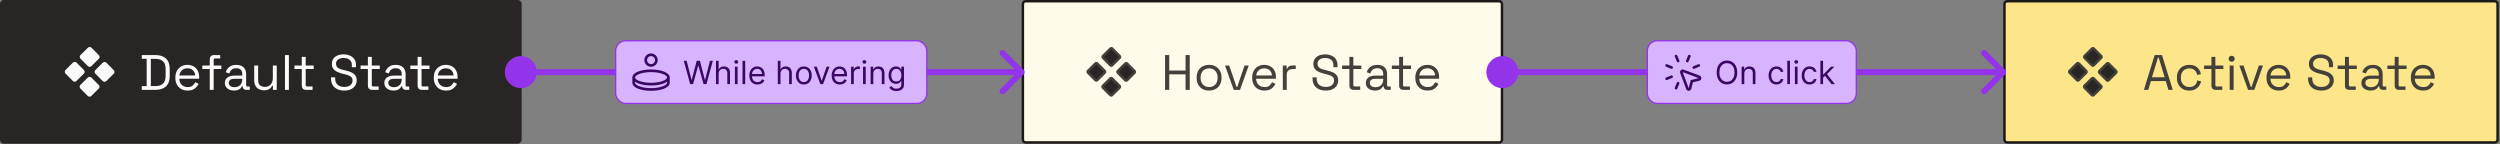 <svg width="1248" height="72" viewBox="0 0 1248 72" fill="none" xmlns="http://www.w3.org/2000/svg">
<rect x="0" y="0" width="1248" height="72" fill="#808080" stroke="none"/>
<path d="M0 2C0 0.895 0.895 0 2 0H258.409C259.514 0 260.409 0.895 260.409 2V69.724C260.409 70.829 259.514 71.724 258.409 71.724H2C0.895 71.724 0 70.829 0 69.724V2Z" fill="#292524"/>
<path d="M44.728 38.966C44.893 38.967 45.051 39.032 45.167 39.149L48.878 42.885C48.994 43.002 49.059 43.16 49.058 43.324C49.058 43.489 48.992 43.647 48.875 43.763L45.139 47.474C45.023 47.59 44.864 47.655 44.699 47.654C44.535 47.654 44.377 47.588 44.261 47.471L40.55 43.735C40.434 43.618 40.369 43.46 40.37 43.295C40.371 43.131 40.436 42.973 40.553 42.857L44.289 39.146C44.406 39.03 44.564 38.966 44.728 38.966ZM37.305 31.493C37.469 31.494 37.627 31.559 37.743 31.676L41.455 35.412C41.571 35.529 41.635 35.687 41.635 35.851C41.634 36.016 41.569 36.174 41.452 36.29L37.716 40.001C37.599 40.117 37.44 40.182 37.276 40.181C37.111 40.181 36.954 40.115 36.838 39.998L33.127 36.262C33.011 36.146 32.946 35.987 32.947 35.822C32.947 35.658 33.013 35.5 33.13 35.384L36.866 31.673C36.982 31.557 37.14 31.493 37.305 31.493ZM52.201 31.543C52.366 31.543 52.524 31.609 52.64 31.726L56.351 35.462C56.467 35.578 56.532 35.736 56.531 35.901C56.531 36.065 56.465 36.224 56.348 36.34L52.612 40.051C52.495 40.167 52.337 40.231 52.172 40.231C52.008 40.23 51.85 40.164 51.734 40.048L48.023 36.312C47.907 36.195 47.842 36.036 47.843 35.872C47.844 35.707 47.909 35.55 48.026 35.434L51.762 31.723C51.879 31.607 52.037 31.542 52.201 31.543ZM44.778 24.07C44.942 24.07 45.1 24.136 45.217 24.253L48.928 27.989C49.044 28.105 49.108 28.263 49.108 28.428C49.107 28.592 49.042 28.751 48.925 28.867L45.189 32.578C45.072 32.694 44.913 32.759 44.749 32.758C44.584 32.757 44.427 32.692 44.311 32.575L40.6 28.839C40.484 28.722 40.419 28.564 40.419 28.399C40.42 28.234 40.486 28.077 40.603 27.961L44.339 24.25C44.455 24.134 44.613 24.069 44.778 24.07Z" fill="#FAFAFA" stroke="#FAFAFA" stroke-width="1.241"/>
<path d="M70.783 44.862V43H73.216V29.345H70.783V27.483H77.561C79.845 27.483 81.608 28.062 82.849 29.221C84.107 30.38 84.736 32.159 84.736 34.559V37.786C84.736 40.203 84.107 41.991 82.849 43.149C81.608 44.291 79.845 44.862 77.561 44.862H70.783ZM75.302 42.975H77.561C79.249 42.975 80.524 42.562 81.385 41.734C82.245 40.906 82.675 39.624 82.675 37.886V34.484C82.675 32.713 82.245 31.422 81.385 30.611C80.524 29.8 79.249 29.395 77.561 29.395H75.302V42.975ZM93.701 45.21C92.476 45.21 91.4 44.953 90.474 44.44C89.547 43.911 88.827 43.174 88.314 42.231C87.8 41.287 87.544 40.195 87.544 38.953V38.655C87.544 37.398 87.8 36.297 88.314 35.353C88.827 34.41 89.538 33.682 90.449 33.169C91.359 32.639 92.402 32.374 93.577 32.374C94.719 32.374 95.729 32.622 96.606 33.119C97.483 33.599 98.17 34.294 98.667 35.204C99.163 36.115 99.411 37.182 99.411 38.407V39.301H89.505C89.555 40.608 89.977 41.635 90.771 42.38C91.566 43.108 92.559 43.472 93.751 43.472C94.793 43.472 95.596 43.232 96.159 42.752C96.722 42.272 97.152 41.701 97.45 41.039L99.138 41.858C98.89 42.371 98.543 42.884 98.096 43.398C97.665 43.911 97.094 44.341 96.382 44.688C95.687 45.036 94.793 45.21 93.701 45.21ZM89.53 37.687H97.425C97.359 36.562 96.97 35.684 96.258 35.055C95.563 34.426 94.669 34.112 93.577 34.112C92.468 34.112 91.558 34.426 90.846 35.055C90.134 35.684 89.696 36.562 89.53 37.687ZM104.707 44.862V34.435H100.983V32.722H104.707V29.618C104.707 28.956 104.889 28.435 105.253 28.054C105.634 27.673 106.172 27.483 106.867 27.483H109.921V29.171H107.413C106.917 29.171 106.668 29.419 106.668 29.916V32.722H110.492V34.435H106.668V44.862H104.707ZM116.813 45.21C115.969 45.21 115.199 45.061 114.504 44.763C113.809 44.465 113.262 44.035 112.865 43.472C112.468 42.909 112.269 42.222 112.269 41.411C112.269 40.584 112.468 39.905 112.865 39.375C113.262 38.829 113.809 38.424 114.504 38.159C115.199 37.877 115.977 37.737 116.838 37.737H120.934V36.843C120.934 35.982 120.678 35.304 120.164 34.807C119.668 34.311 118.923 34.062 117.93 34.062C116.953 34.062 116.192 34.302 115.646 34.782C115.1 35.246 114.727 35.875 114.529 36.669L112.691 36.073C112.89 35.395 113.204 34.782 113.635 34.236C114.065 33.673 114.636 33.226 115.348 32.895C116.076 32.548 116.945 32.374 117.955 32.374C119.511 32.374 120.719 32.779 121.58 33.591C122.44 34.385 122.871 35.511 122.871 36.967V42.454C122.871 42.951 123.102 43.199 123.566 43.199H124.683V44.862H122.97C122.424 44.862 121.985 44.713 121.654 44.415C121.323 44.101 121.158 43.687 121.158 43.174V43.05H120.86C120.678 43.364 120.429 43.695 120.115 44.043C119.817 44.374 119.403 44.647 118.873 44.862C118.344 45.094 117.657 45.21 116.813 45.21ZM117.036 43.522C118.195 43.522 119.13 43.182 119.842 42.504C120.57 41.809 120.934 40.84 120.934 39.599V39.326H116.912C116.134 39.326 115.489 39.499 114.975 39.847C114.479 40.178 114.231 40.683 114.231 41.362C114.231 42.04 114.487 42.57 115 42.951C115.53 43.331 116.209 43.522 117.036 43.522ZM131.697 45.086C130.82 45.086 130.009 44.895 129.264 44.515C128.535 44.134 127.956 43.571 127.526 42.826C127.112 42.065 126.905 41.146 126.905 40.071V32.722H128.866V39.922C128.866 41.13 129.164 42.007 129.76 42.553C130.373 43.099 131.192 43.373 132.218 43.373C133.377 43.373 134.329 42.992 135.073 42.231C135.818 41.469 136.191 40.335 136.191 38.829V32.722H138.152V44.862H136.24V42.802H135.893C135.628 43.381 135.173 43.911 134.527 44.391C133.882 44.854 132.938 45.086 131.697 45.086ZM142.256 44.862V27.483H144.217V44.862H142.256ZM152.811 44.862C152.116 44.862 151.578 44.672 151.197 44.291C150.833 43.911 150.651 43.389 150.651 42.727V34.435H147.001V32.722H150.651V28.402H152.612V32.722H156.585V34.435H152.612V42.429C152.612 42.926 152.852 43.174 153.332 43.174H156.038V44.862H152.811ZM171.824 45.21C170.566 45.21 169.441 44.986 168.448 44.539C167.455 44.093 166.668 43.422 166.089 42.529C165.526 41.618 165.245 40.484 165.245 39.127V38.606H167.306V39.127C167.306 40.567 167.728 41.643 168.572 42.355C169.416 43.05 170.5 43.398 171.824 43.398C173.181 43.398 174.216 43.091 174.928 42.479C175.639 41.866 175.995 41.097 175.995 40.17C175.995 39.524 175.83 39.011 175.499 38.631C175.184 38.25 174.737 37.944 174.158 37.712C173.579 37.464 172.9 37.248 172.122 37.066L170.831 36.744C169.821 36.479 168.928 36.156 168.15 35.775C167.372 35.395 166.759 34.898 166.312 34.286C165.882 33.657 165.667 32.854 165.667 31.878C165.667 30.901 165.907 30.057 166.387 29.345C166.884 28.633 167.57 28.087 168.448 27.706C169.341 27.326 170.368 27.135 171.526 27.135C172.701 27.135 173.752 27.342 174.679 27.756C175.623 28.153 176.359 28.749 176.889 29.544C177.435 30.322 177.708 31.306 177.708 32.498V33.541H175.648V32.498C175.648 31.654 175.466 30.975 175.101 30.462C174.754 29.949 174.266 29.569 173.637 29.32C173.024 29.072 172.321 28.948 171.526 28.948C170.384 28.948 169.466 29.204 168.77 29.718C168.075 30.214 167.728 30.926 167.728 31.853C167.728 32.465 167.877 32.962 168.175 33.342C168.472 33.723 168.895 34.038 169.441 34.286C169.987 34.517 170.641 34.724 171.402 34.906L172.693 35.229C173.703 35.444 174.605 35.742 175.399 36.123C176.21 36.487 176.856 36.992 177.336 37.638C177.816 38.266 178.056 39.094 178.056 40.12C178.056 41.146 177.799 42.04 177.286 42.802C176.773 43.563 176.045 44.159 175.101 44.589C174.175 45.003 173.082 45.21 171.824 45.21ZM185.809 44.862C185.114 44.862 184.576 44.672 184.195 44.291C183.831 43.911 183.649 43.389 183.649 42.727V34.435H179.999V32.722H183.649V28.402H185.61V32.722H189.583V34.435H185.61V42.429C185.61 42.926 185.85 43.174 186.33 43.174H189.037V44.862H185.809ZM196.411 45.21C195.567 45.21 194.797 45.061 194.102 44.763C193.407 44.465 192.861 44.035 192.464 43.472C192.066 42.909 191.868 42.222 191.868 41.411C191.868 40.584 192.066 39.905 192.464 39.375C192.861 38.829 193.407 38.424 194.102 38.159C194.797 37.877 195.575 37.737 196.436 37.737H200.533V36.843C200.533 35.982 200.276 35.304 199.763 34.807C199.266 34.311 198.522 34.062 197.529 34.062C196.552 34.062 195.791 34.302 195.244 34.782C194.698 35.246 194.326 35.875 194.127 36.669L192.29 36.073C192.489 35.395 192.803 34.782 193.233 34.236C193.664 33.673 194.235 33.226 194.946 32.895C195.675 32.548 196.544 32.374 197.553 32.374C199.109 32.374 200.317 32.779 201.178 33.591C202.039 34.385 202.469 35.511 202.469 36.967V42.454C202.469 42.951 202.701 43.199 203.164 43.199H204.282V44.862H202.569C202.022 44.862 201.584 44.713 201.253 44.415C200.922 44.101 200.756 43.687 200.756 43.174V43.05H200.458C200.276 43.364 200.028 43.695 199.713 44.043C199.415 44.374 199.002 44.647 198.472 44.862C197.942 45.094 197.255 45.21 196.411 45.21ZM196.635 43.522C197.793 43.522 198.729 43.182 199.44 42.504C200.169 41.809 200.533 40.84 200.533 39.599V39.326H196.511C195.733 39.326 195.087 39.499 194.574 39.847C194.077 40.178 193.829 40.683 193.829 41.362C193.829 42.04 194.086 42.57 194.599 42.951C195.129 43.331 195.807 43.522 196.635 43.522ZM210.637 44.862C209.942 44.862 209.404 44.672 209.023 44.291C208.659 43.911 208.477 43.389 208.477 42.727V34.435H204.827V32.722H208.477V28.402H210.438V32.722H214.41V34.435H210.438V42.429C210.438 42.926 210.678 43.174 211.158 43.174H213.864V44.862H210.637ZM222.712 45.21C221.488 45.21 220.412 44.953 219.485 44.44C218.558 43.911 217.838 43.174 217.325 42.231C216.812 41.287 216.555 40.195 216.555 38.953V38.655C216.555 37.398 216.812 36.297 217.325 35.353C217.838 34.41 218.55 33.682 219.46 33.169C220.37 32.639 221.413 32.374 222.588 32.374C223.73 32.374 224.74 32.622 225.617 33.119C226.494 33.599 227.181 34.294 227.678 35.204C228.174 36.115 228.423 37.182 228.423 38.407V39.301H218.517C218.566 40.608 218.988 41.635 219.783 42.38C220.577 43.108 221.57 43.472 222.762 43.472C223.805 43.472 224.608 43.232 225.17 42.752C225.733 42.272 226.163 41.701 226.461 41.039L228.15 41.858C227.901 42.371 227.554 42.884 227.107 43.398C226.677 43.911 226.106 44.341 225.394 44.688C224.699 45.036 223.805 45.21 222.712 45.21ZM218.541 37.687H226.437C226.37 36.562 225.981 35.684 225.27 35.055C224.574 34.426 223.681 34.112 222.588 34.112C221.479 34.112 220.569 34.426 219.857 35.055C219.146 35.684 218.707 36.562 218.541 37.687Z" fill="#FAFAFA"/>
<path d="M512 0.621H748.409C749.171 0.621 749.788 1.238 749.788 2V69.725C749.788 70.486 749.171 71.103 748.409 71.103H512C511.238 71.103 510.621 70.486 510.621 69.725V2C510.621 1.238 511.238 0.621 512 0.621Z" fill="#FFFBEB"/>
<path d="M512 0.621H748.409C749.171 0.621 749.788 1.238 749.788 2V69.725C749.788 70.486 749.171 71.103 748.409 71.103H512C511.238 71.103 510.621 70.486 510.621 69.725V2C510.621 1.238 511.238 0.621 512 0.621Z" stroke="#1C1917" stroke-width="1.241"/>
<path d="M554.728 38.966C554.893 38.967 555.051 39.032 555.167 39.149L558.878 42.885C558.994 43.002 559.059 43.16 559.058 43.324C559.058 43.489 558.992 43.647 558.875 43.763L555.139 47.474C555.023 47.59 554.864 47.655 554.699 47.654C554.535 47.654 554.377 47.588 554.261 47.471L550.55 43.735C550.434 43.618 550.369 43.46 550.37 43.295C550.371 43.131 550.436 42.973 550.553 42.857L554.289 39.146C554.406 39.03 554.564 38.966 554.728 38.966ZM547.305 31.493C547.469 31.494 547.628 31.559 547.744 31.676L551.455 35.412C551.571 35.529 551.635 35.687 551.635 35.851C551.634 36.016 551.569 36.174 551.452 36.29L547.716 40.001C547.599 40.117 547.44 40.182 547.276 40.181C547.111 40.181 546.954 40.115 546.838 39.998L543.127 36.262C543.011 36.146 542.946 35.987 542.947 35.822C542.947 35.658 543.013 35.5 543.13 35.384L546.866 31.673C546.982 31.557 547.14 31.493 547.305 31.493ZM562.201 31.543C562.366 31.543 562.524 31.609 562.64 31.726L566.351 35.462C566.467 35.578 566.532 35.736 566.531 35.901C566.531 36.065 566.465 36.224 566.348 36.34L562.612 40.051C562.495 40.167 562.337 40.231 562.172 40.231C562.008 40.23 561.85 40.164 561.734 40.048L558.023 36.312C557.907 36.195 557.842 36.036 557.843 35.872C557.844 35.707 557.909 35.55 558.026 35.434L561.762 31.723C561.879 31.607 562.037 31.542 562.201 31.543ZM554.778 24.07C554.942 24.07 555.1 24.136 555.216 24.253L558.928 27.989C559.044 28.105 559.108 28.263 559.108 28.428C559.107 28.592 559.042 28.751 558.925 28.867L555.189 32.578C555.072 32.694 554.913 32.759 554.749 32.758C554.584 32.757 554.427 32.692 554.311 32.575L550.6 28.839C550.484 28.722 550.419 28.564 550.419 28.399C550.42 28.234 550.486 28.077 550.603 27.961L554.339 24.25C554.455 24.134 554.613 24.069 554.778 24.07Z" fill="#292524" stroke="#44403C" stroke-width="1.241"/>
<path d="M581.602 44.862V27.483H583.688V35.204H591.831V27.483H593.917V44.862H591.831V37.091H583.688V44.862H581.602ZM603.581 45.21C602.356 45.21 601.272 44.953 600.329 44.44C599.402 43.927 598.673 43.207 598.144 42.28C597.631 41.337 597.374 40.228 597.374 38.953V38.631C597.374 37.373 597.631 36.272 598.144 35.328C598.673 34.385 599.402 33.657 600.329 33.144C601.272 32.631 602.356 32.374 603.581 32.374C604.806 32.374 605.882 32.631 606.809 33.144C607.752 33.657 608.48 34.385 608.993 35.328C609.523 36.272 609.788 37.373 609.788 38.631V38.953C609.788 40.228 609.523 41.337 608.993 42.28C608.48 43.207 607.752 43.927 606.809 44.44C605.882 44.953 604.806 45.21 603.581 45.21ZM603.581 43.447C604.872 43.447 605.898 43.042 606.66 42.231C607.438 41.403 607.827 40.294 607.827 38.904V38.68C607.827 37.29 607.438 36.189 606.66 35.378C605.898 34.551 604.872 34.137 603.581 34.137C602.307 34.137 601.28 34.551 600.502 35.378C599.724 36.189 599.336 37.29 599.336 38.68V38.904C599.336 40.294 599.724 41.403 600.502 42.231C601.28 43.042 602.307 43.447 603.581 43.447ZM615.887 44.862L611.542 32.722H613.628L617.277 43.398H617.625L621.275 32.722H623.36L619.015 44.862H615.887ZM631.244 45.21C630.019 45.21 628.944 44.953 628.017 44.44C627.09 43.911 626.37 43.174 625.857 42.231C625.344 41.287 625.087 40.195 625.087 38.953V38.655C625.087 37.398 625.344 36.297 625.857 35.353C626.37 34.41 627.081 33.682 627.992 33.169C628.902 32.639 629.945 32.374 631.12 32.374C632.262 32.374 633.272 32.622 634.149 33.119C635.026 33.599 635.713 34.294 636.21 35.204C636.706 36.115 636.955 37.182 636.955 38.407V39.301H627.048C627.098 40.608 627.52 41.635 628.315 42.38C629.109 43.108 630.102 43.472 631.294 43.472C632.337 43.472 633.139 43.232 633.702 42.752C634.265 42.272 634.695 41.701 634.993 41.039L636.681 41.858C636.433 42.371 636.086 42.884 635.639 43.398C635.208 43.911 634.637 44.341 633.926 44.688C633.23 45.036 632.337 45.21 631.244 45.21ZM627.073 37.687H634.968C634.902 36.562 634.513 35.684 633.801 35.055C633.106 34.426 632.212 34.112 631.12 34.112C630.011 34.112 629.101 34.426 628.389 35.055C627.677 35.684 627.239 36.562 627.073 37.687ZM640.376 44.862V32.722H642.287V34.211H642.635C642.85 33.682 643.181 33.293 643.628 33.044C644.075 32.796 644.663 32.672 645.391 32.672H646.831V34.459H645.267C644.39 34.459 643.678 34.708 643.132 35.204C642.602 35.684 642.337 36.438 642.337 37.464V44.862H640.376ZM661.797 45.21C660.539 45.21 659.414 44.986 658.421 44.539C657.428 44.093 656.641 43.422 656.062 42.529C655.499 41.618 655.218 40.484 655.218 39.127V38.606H657.279V39.127C657.279 40.567 657.701 41.643 658.545 42.355C659.389 43.05 660.473 43.398 661.797 43.398C663.155 43.398 664.189 43.091 664.901 42.479C665.612 41.866 665.968 41.097 665.968 40.17C665.968 39.524 665.803 39.011 665.472 38.631C665.157 38.25 664.71 37.944 664.131 37.712C663.552 37.464 662.873 37.248 662.095 37.066L660.804 36.744C659.795 36.479 658.901 36.156 658.123 35.775C657.345 35.395 656.732 34.898 656.286 34.286C655.855 33.657 655.64 32.854 655.64 31.878C655.64 30.901 655.88 30.057 656.36 29.345C656.857 28.633 657.543 28.087 658.421 27.706C659.315 27.326 660.341 27.135 661.499 27.135C662.675 27.135 663.726 27.342 664.652 27.756C665.596 28.153 666.332 28.749 666.862 29.544C667.408 30.322 667.681 31.306 667.681 32.498V33.541H665.621V32.498C665.621 31.654 665.439 30.975 665.075 30.462C664.727 29.949 664.239 29.569 663.61 29.32C662.997 29.072 662.294 28.948 661.499 28.948C660.357 28.948 659.439 29.204 658.743 29.718C658.048 30.214 657.701 30.926 657.701 31.853C657.701 32.465 657.85 32.962 658.148 33.342C658.446 33.723 658.868 34.038 659.414 34.286C659.96 34.517 660.614 34.724 661.375 34.906L662.666 35.229C663.676 35.444 664.578 35.742 665.372 36.123C666.183 36.487 666.829 36.992 667.309 37.638C667.789 38.266 668.029 39.094 668.029 40.12C668.029 41.146 667.772 42.04 667.259 42.802C666.746 43.563 666.018 44.159 665.075 44.589C664.148 45.003 663.055 45.21 661.797 45.21ZM675.782 44.862C675.087 44.862 674.549 44.672 674.168 44.291C673.804 43.911 673.622 43.389 673.622 42.727V34.435H669.973V32.722H673.622V28.402H675.584V32.722H679.556V34.435H675.584V42.429C675.584 42.926 675.824 43.174 676.304 43.174H679.01V44.862H675.782ZM686.384 45.21C685.54 45.21 684.771 45.061 684.075 44.763C683.38 44.465 682.834 44.035 682.437 43.472C682.04 42.909 681.841 42.222 681.841 41.411C681.841 40.584 682.04 39.905 682.437 39.375C682.834 38.829 683.38 38.424 684.075 38.159C684.771 37.877 685.548 37.737 686.409 37.737H690.506V36.843C690.506 35.982 690.249 35.304 689.736 34.807C689.24 34.311 688.495 34.062 687.502 34.062C686.525 34.062 685.764 34.302 685.217 34.782C684.671 35.246 684.299 35.875 684.1 36.669L682.263 36.073C682.462 35.395 682.776 34.782 683.206 34.236C683.637 33.673 684.208 33.226 684.92 32.895C685.648 32.548 686.517 32.374 687.526 32.374C689.082 32.374 690.291 32.779 691.151 33.591C692.012 34.385 692.442 35.511 692.442 36.967V42.454C692.442 42.951 692.674 43.199 693.137 43.199H694.255V44.862H692.542C691.995 44.862 691.557 44.713 691.226 44.415C690.895 44.101 690.729 43.687 690.729 43.174V43.05H690.431C690.249 43.364 690.001 43.695 689.686 44.043C689.388 44.374 688.975 44.647 688.445 44.862C687.915 45.094 687.228 45.21 686.384 45.21ZM686.608 43.522C687.766 43.522 688.702 43.182 689.413 42.504C690.142 41.809 690.506 40.84 690.506 39.599V39.326H686.484C685.706 39.326 685.06 39.499 684.547 39.847C684.051 40.178 683.802 40.683 683.802 41.362C683.802 42.04 684.059 42.57 684.572 42.951C685.102 43.331 685.78 43.522 686.608 43.522ZM700.61 44.862C699.915 44.862 699.377 44.672 698.996 44.291C698.632 43.911 698.45 43.389 698.45 42.727V34.435H694.8V32.722H698.45V28.402H700.411V32.722H704.384V34.435H700.411V42.429C700.411 42.926 700.651 43.174 701.131 43.174H703.837V44.862H700.61ZM712.685 45.21C711.461 45.21 710.385 44.953 709.458 44.44C708.531 43.911 707.811 43.174 707.298 42.231C706.785 41.287 706.528 40.195 706.528 38.953V38.655C706.528 37.398 706.785 36.297 707.298 35.353C707.811 34.41 708.523 33.682 709.433 33.169C710.343 32.639 711.386 32.374 712.561 32.374C713.703 32.374 714.713 32.622 715.59 33.119C716.468 33.599 717.154 34.294 717.651 35.204C718.148 36.115 718.396 37.182 718.396 38.407V39.301H708.49C708.539 40.608 708.961 41.635 709.756 42.38C710.55 43.108 711.543 43.472 712.735 43.472C713.778 43.472 714.581 43.232 715.143 42.752C715.706 42.272 716.137 41.701 716.434 41.039L718.123 41.858C717.874 42.371 717.527 42.884 717.08 43.398C716.65 43.911 716.079 44.341 715.367 44.688C714.672 45.036 713.778 45.21 712.685 45.21ZM708.514 37.687H716.41C716.343 36.562 715.954 35.684 715.243 35.055C714.548 34.426 713.654 34.112 712.561 34.112C711.452 34.112 710.542 34.426 709.83 35.055C709.119 35.684 708.68 36.562 708.514 37.687Z" fill="#44403C"/>
<path d="M1002 0.621H1245.41C1246.17 0.621 1246.79 1.238 1246.79 2V69.725C1246.79 70.486 1246.17 71.103 1245.41 71.103H1002C1001.24 71.103 1000.62 70.486 1000.62 69.725V2C1000.62 1.238 1001.24 0.621 1002 0.621Z" fill="#FDE68A"/>
<path d="M1002 0.621H1245.41C1246.17 0.621 1246.79 1.238 1246.79 2V69.725C1246.79 70.486 1246.17 71.103 1245.41 71.103H1002C1001.24 71.103 1000.62 70.486 1000.62 69.725V2C1000.62 1.238 1001.24 0.621 1002 0.621Z" stroke="#1C1917" stroke-width="1.241"/>
<path d="M1044.73 38.966C1044.89 38.967 1045.05 39.032 1045.17 39.149L1048.88 42.885C1048.99 43.002 1049.06 43.16 1049.06 43.324C1049.06 43.489 1048.99 43.647 1048.88 43.763L1045.14 47.474C1045.02 47.59 1044.86 47.655 1044.7 47.654C1044.53 47.654 1044.38 47.588 1044.26 47.471L1040.55 43.735C1040.43 43.618 1040.37 43.46 1040.37 43.295C1040.37 43.131 1040.44 42.973 1040.55 42.857L1044.29 39.146C1044.41 39.03 1044.56 38.966 1044.73 38.966ZM1037.3 31.493C1037.47 31.494 1037.63 31.559 1037.74 31.676L1041.45 35.412C1041.57 35.529 1041.64 35.687 1041.63 35.851C1041.63 36.016 1041.57 36.174 1041.45 36.29L1037.72 40.001C1037.6 40.117 1037.44 40.182 1037.28 40.181C1037.11 40.181 1036.95 40.115 1036.84 39.998L1033.13 36.262C1033.01 36.146 1032.95 35.987 1032.95 35.822C1032.95 35.658 1033.01 35.5 1033.13 35.384L1036.87 31.673C1036.98 31.557 1037.14 31.493 1037.3 31.493ZM1052.2 31.543C1052.37 31.543 1052.52 31.609 1052.64 31.726L1056.35 35.462C1056.47 35.578 1056.53 35.736 1056.53 35.901C1056.53 36.065 1056.47 36.224 1056.35 36.34L1052.61 40.051C1052.5 40.167 1052.34 40.231 1052.17 40.231C1052.01 40.23 1051.85 40.164 1051.73 40.048L1048.02 36.312C1047.91 36.195 1047.84 36.036 1047.84 35.872C1047.84 35.707 1047.91 35.55 1048.03 35.434L1051.76 31.723C1051.88 31.607 1052.04 31.542 1052.2 31.543ZM1044.78 24.07C1044.94 24.07 1045.1 24.136 1045.22 24.253L1048.93 27.989C1049.04 28.105 1049.11 28.263 1049.11 28.428C1049.11 28.592 1049.04 28.751 1048.92 28.867L1045.19 32.578C1045.07 32.694 1044.91 32.759 1044.75 32.758C1044.58 32.757 1044.43 32.692 1044.31 32.575L1040.6 28.839C1040.48 28.722 1040.42 28.564 1040.42 28.399C1040.42 28.234 1040.49 28.077 1040.6 27.961L1044.34 24.25C1044.46 24.134 1044.61 24.069 1044.78 24.07Z" fill="#292524" stroke="#44403C" stroke-width="1.241"/>
<path d="M1070.24 44.862L1075.6 27.483H1079.27L1084.64 44.862H1082.48L1081.14 40.468H1073.74L1072.4 44.862H1070.24ZM1074.26 38.581H1080.59L1077.61 28.749H1077.26L1074.26 38.581ZM1092.9 45.21C1091.73 45.21 1090.67 44.962 1089.72 44.465C1088.8 43.952 1088.06 43.224 1087.51 42.28C1086.98 41.337 1086.72 40.219 1086.72 38.928V38.655C1086.72 37.348 1086.98 36.231 1087.51 35.304C1088.06 34.36 1088.8 33.64 1089.72 33.144C1090.67 32.631 1091.73 32.374 1092.9 32.374C1094.06 32.374 1095.05 32.589 1095.86 33.02C1096.68 33.45 1097.33 34.021 1097.79 34.733C1098.27 35.444 1098.58 36.206 1098.71 37.017L1096.8 37.414C1096.72 36.818 1096.52 36.272 1096.2 35.775C1095.91 35.279 1095.48 34.882 1094.94 34.584C1094.39 34.286 1093.72 34.137 1092.93 34.137C1092.12 34.137 1091.39 34.319 1090.74 34.683C1090.11 35.047 1089.61 35.569 1089.23 36.247C1088.86 36.926 1088.68 37.737 1088.68 38.68V38.904C1088.68 39.847 1088.86 40.658 1089.23 41.337C1089.61 42.015 1090.11 42.537 1090.74 42.901C1091.39 43.265 1092.12 43.447 1092.93 43.447C1094.13 43.447 1095.05 43.133 1095.68 42.504C1096.33 41.875 1096.73 41.097 1096.87 40.17L1098.81 40.592C1098.63 41.386 1098.3 42.139 1097.82 42.851C1097.34 43.563 1096.68 44.134 1095.86 44.564C1095.05 44.995 1094.06 45.21 1092.9 45.21ZM1106.11 44.862C1105.42 44.862 1104.88 44.672 1104.5 44.291C1104.14 43.911 1103.95 43.389 1103.95 42.727V34.435H1100.3V32.722H1103.95V28.402H1105.91V32.722H1109.89V34.435H1105.91V42.429C1105.91 42.926 1106.15 43.174 1106.63 43.174H1109.34V44.862H1106.11ZM1113.06 44.862V32.722H1115.03V44.862H1113.06ZM1114.06 30.835C1113.63 30.835 1113.26 30.694 1112.96 30.413C1112.68 30.131 1112.54 29.775 1112.54 29.345C1112.54 28.898 1112.68 28.534 1112.96 28.253C1113.26 27.971 1113.63 27.831 1114.06 27.831C1114.49 27.831 1114.84 27.971 1115.12 28.253C1115.41 28.534 1115.55 28.898 1115.55 29.345C1115.55 29.775 1115.41 30.131 1115.12 30.413C1114.84 30.694 1114.49 30.835 1114.06 30.835ZM1122.23 44.862L1117.88 32.722H1119.97L1123.62 43.398H1123.97L1127.62 32.722H1129.7L1125.36 44.862H1122.23ZM1137.59 45.21C1136.36 45.21 1135.29 44.953 1134.36 44.44C1133.43 43.911 1132.71 43.174 1132.2 42.231C1131.69 41.287 1131.43 40.195 1131.43 38.953V38.655C1131.43 37.398 1131.69 36.297 1132.2 35.353C1132.71 34.41 1133.42 33.682 1134.33 33.169C1135.24 32.639 1136.29 32.374 1137.46 32.374C1138.6 32.374 1139.61 32.622 1140.49 33.119C1141.37 33.599 1142.05 34.294 1142.55 35.204C1143.05 36.115 1143.3 37.182 1143.3 38.407V39.301H1133.39C1133.44 40.608 1133.86 41.635 1134.66 42.38C1135.45 43.108 1136.44 43.472 1137.64 43.472C1138.68 43.472 1139.48 43.232 1140.04 42.752C1140.61 42.272 1141.04 41.701 1141.33 41.039L1143.02 41.858C1142.77 42.371 1142.43 42.884 1141.98 43.398C1141.55 43.911 1140.98 44.341 1140.27 44.688C1139.57 45.036 1138.68 45.21 1137.59 45.21ZM1133.41 37.687H1141.31C1141.24 36.562 1140.85 35.684 1140.14 35.055C1139.45 34.426 1138.55 34.112 1137.46 34.112C1136.35 34.112 1135.44 34.426 1134.73 35.055C1134.02 35.684 1133.58 36.562 1133.41 37.687ZM1158.78 45.21C1157.52 45.21 1156.4 44.986 1155.4 44.539C1154.41 44.093 1153.62 43.422 1153.04 42.529C1152.48 41.618 1152.2 40.484 1152.2 39.127V38.606H1154.26V39.127C1154.26 40.567 1154.68 41.643 1155.53 42.355C1156.37 43.05 1157.46 43.398 1158.78 43.398C1160.14 43.398 1161.17 43.091 1161.88 42.479C1162.6 41.866 1162.95 41.097 1162.95 40.17C1162.95 39.524 1162.79 39.011 1162.45 38.631C1162.14 38.25 1161.69 37.944 1161.11 37.712C1160.53 37.464 1159.86 37.248 1159.08 37.066L1157.79 36.744C1156.78 36.479 1155.88 36.156 1155.11 35.775C1154.33 35.395 1153.72 34.898 1153.27 34.286C1152.84 33.657 1152.62 32.854 1152.62 31.878C1152.62 30.901 1152.86 30.057 1153.34 29.345C1153.84 28.633 1154.53 28.087 1155.4 27.706C1156.3 27.326 1157.32 27.135 1158.48 27.135C1159.66 27.135 1160.71 27.342 1161.64 27.756C1162.58 28.153 1163.32 28.749 1163.84 29.544C1164.39 30.322 1164.66 31.306 1164.66 32.498V33.541H1162.6V32.498C1162.6 31.654 1162.42 30.975 1162.06 30.462C1161.71 29.949 1161.22 29.569 1160.59 29.32C1159.98 29.072 1159.28 28.948 1158.48 28.948C1157.34 28.948 1156.42 29.204 1155.73 29.718C1155.03 30.214 1154.68 30.926 1154.68 31.853C1154.68 32.465 1154.83 32.962 1155.13 33.342C1155.43 33.723 1155.85 34.038 1156.4 34.286C1156.94 34.517 1157.6 34.724 1158.36 34.906L1159.65 35.229C1160.66 35.444 1161.56 35.742 1162.36 36.123C1163.17 36.487 1163.81 36.992 1164.29 37.638C1164.77 38.266 1165.01 39.094 1165.01 40.12C1165.01 41.146 1164.76 42.04 1164.24 42.802C1163.73 43.563 1163 44.159 1162.06 44.589C1161.13 45.003 1160.04 45.21 1158.78 45.21ZM1172.76 44.862C1172.07 44.862 1171.53 44.672 1171.15 44.291C1170.79 43.911 1170.6 43.389 1170.6 42.727V34.435H1166.96V32.722H1170.6V28.402H1172.57V32.722H1176.54V34.435H1172.57V42.429C1172.57 42.926 1172.81 43.174 1173.29 43.174H1175.99V44.862H1172.76ZM1183.37 45.21C1182.52 45.21 1181.75 45.061 1181.06 44.763C1180.36 44.465 1179.82 44.035 1179.42 43.472C1179.02 42.909 1178.82 42.222 1178.82 41.411C1178.82 40.584 1179.02 39.905 1179.42 39.375C1179.82 38.829 1180.36 38.424 1181.06 38.159C1181.75 37.877 1182.53 37.737 1183.39 37.737H1187.49V36.843C1187.49 35.982 1187.23 35.304 1186.72 34.807C1186.22 34.311 1185.48 34.062 1184.48 34.062C1183.51 34.062 1182.75 34.302 1182.2 34.782C1181.65 35.246 1181.28 35.875 1181.08 36.669L1179.25 36.073C1179.44 35.395 1179.76 34.782 1180.19 34.236C1180.62 33.673 1181.19 33.226 1181.9 32.895C1182.63 32.548 1183.5 32.374 1184.51 32.374C1186.07 32.374 1187.27 32.779 1188.13 33.591C1188.99 34.385 1189.43 35.511 1189.43 36.967V42.454C1189.43 42.951 1189.66 43.199 1190.12 43.199H1191.24V44.862H1189.52C1188.98 44.862 1188.54 44.713 1188.21 44.415C1187.88 44.101 1187.71 43.687 1187.71 43.174V43.05H1187.41C1187.23 43.364 1186.98 43.695 1186.67 44.043C1186.37 44.374 1185.96 44.647 1185.43 44.862C1184.9 45.094 1184.21 45.21 1183.37 45.21ZM1183.59 43.522C1184.75 43.522 1185.68 43.182 1186.4 42.504C1187.12 41.809 1187.49 40.84 1187.49 39.599V39.326H1183.47C1182.69 39.326 1182.04 39.499 1181.53 39.847C1181.03 40.178 1180.79 40.683 1180.79 41.362C1180.79 42.04 1181.04 42.57 1181.55 42.951C1182.08 43.331 1182.76 43.522 1183.59 43.522ZM1197.59 44.862C1196.9 44.862 1196.36 44.672 1195.98 44.291C1195.61 43.911 1195.43 43.389 1195.43 42.727V34.435H1191.78V32.722H1195.43V28.402H1197.39V32.722H1201.37V34.435H1197.39V42.429C1197.39 42.926 1197.63 43.174 1198.11 43.174H1200.82V44.862H1197.59ZM1209.67 45.21C1208.44 45.21 1207.37 44.953 1206.44 44.44C1205.51 43.911 1204.79 43.174 1204.28 42.231C1203.77 41.287 1203.51 40.195 1203.51 38.953V38.655C1203.51 37.398 1203.77 36.297 1204.28 35.353C1204.79 34.41 1205.51 33.682 1206.42 33.169C1207.33 32.639 1208.37 32.374 1209.54 32.374C1210.69 32.374 1211.7 32.622 1212.57 33.119C1213.45 33.599 1214.14 34.294 1214.63 35.204C1215.13 36.115 1215.38 37.182 1215.38 38.407V39.301H1205.47C1205.52 40.608 1205.94 41.635 1206.74 42.38C1207.53 43.108 1208.53 43.472 1209.72 43.472C1210.76 43.472 1211.56 43.232 1212.13 42.752C1212.69 42.272 1213.12 41.701 1213.42 41.039L1215.11 41.858C1214.86 42.371 1214.51 42.884 1214.06 43.398C1213.63 43.911 1213.06 44.341 1212.35 44.688C1211.65 45.036 1210.76 45.21 1209.67 45.21ZM1205.5 37.687H1213.39C1213.33 36.562 1212.94 35.684 1212.23 35.055C1211.53 34.426 1210.64 34.112 1209.54 34.112C1208.44 34.112 1207.52 34.426 1206.81 35.055C1206.1 35.684 1205.66 36.562 1205.5 37.687Z" fill="#44403C"/>
<path d="M252 36C252 40.418 255.582 44 260 44C264.418 44 268 40.418 268 36C268 31.582 264.418 28 260 28C255.582 28 252 31.582 252 36ZM511.061 37.061C511.646 36.475 511.646 35.525 511.061 34.939L501.515 25.393C500.929 24.808 499.979 24.808 499.393 25.393C498.808 25.979 498.808 26.929 499.393 27.515L507.879 36L499.393 44.485C498.808 45.071 498.808 46.021 499.393 46.607C499.979 47.192 500.929 47.192 501.515 46.607L511.061 37.061ZM260 36V37.5H510V36V34.5H260V36Z" fill="#9333EA"/>
<path d="M742 36C742 40.418 745.582 44 750 44C754.418 44 758 40.418 758 36C758 31.582 754.418 28 750 28C745.582 28 742 31.582 742 36ZM1001.06 37.061C1001.65 36.475 1001.65 35.525 1001.06 34.939L991.515 25.393C990.929 24.808 989.979 24.808 989.393 25.393C988.808 25.979 988.808 26.929 989.393 27.515L997.879 36L989.393 44.485C988.808 45.071 988.808 46.021 989.393 46.607C989.979 47.192 990.929 47.192 991.515 46.607L1001.06 37.061ZM750 36V37.5H1000V36V34.5H750V36Z" fill="#9333EA"/>
<rect x="307.333" y="20.333" width="155.333" height="31.333" rx="5" fill="#D8B4FE"/>
<rect x="307.333" y="20.333" width="155.333" height="31.333" rx="5" stroke="#9333EA" stroke-width="0.667"/>
<path fill-rule="evenodd" clip-rule="evenodd" d="M325 28C324.469 28 323.961 28.211 323.586 28.586C323.211 28.961 323 29.469 323 30C323 30.53 323.211 31.039 323.586 31.414C323.961 31.789 324.469 32 325 32C325.53 32 326.039 31.789 326.414 31.414C326.789 31.039 327 30.53 327 30C327 29.469 326.789 28.961 326.414 28.586C326.039 28.211 325.53 28 325 28ZM321.667 30C321.667 29.116 322.018 28.268 322.643 27.643C323.268 27.018 324.116 26.666 325 26.666C325.884 26.666 326.732 27.018 327.357 27.643C327.982 28.268 328.333 29.116 328.333 30C328.333 30.884 327.982 31.732 327.357 32.357C326.732 32.982 325.884 33.333 325 33.333C324.116 33.333 323.268 32.982 322.643 32.357C322.018 31.732 321.667 30.884 321.667 30ZM317 40.804V41.333C317 41.541 317.107 41.813 317.463 42.137C317.819 42.461 318.372 42.784 319.111 43.068C320.587 43.635 322.667 44 325 44C327.333 44 329.415 43.635 330.889 43.068C331.628 42.784 332.181 42.461 332.537 42.137C332.893 41.813 333 41.541 333 41.333V40.804C332.541 41.128 331.987 41.408 331.368 41.645C329.705 42.285 327.453 42.666 325 42.666C322.547 42.666 320.295 42.285 318.632 41.645C318.056 41.432 317.508 41.149 317 40.804ZM317 38.666C317 38.874 317.107 39.147 317.463 39.471C317.819 39.794 318.372 40.117 319.111 40.401C320.587 40.968 322.667 41.333 325 41.333C327.333 41.333 329.415 40.968 330.889 40.401C331.628 40.117 332.181 39.794 332.537 39.471C332.893 39.147 333 38.874 333 38.666C333 38.459 332.893 38.187 332.537 37.862C332.181 37.538 331.628 37.216 330.889 36.932C329.413 36.365 327.333 36 325 36C322.667 36 320.585 36.365 319.111 36.932C318.372 37.216 317.819 37.538 317.463 37.862C317.107 38.187 317 38.459 317 38.666ZM315.667 38.666C315.667 37.955 316.045 37.349 316.565 36.876C317.085 36.403 317.804 36.007 318.632 35.688C320.295 35.048 322.547 34.666 325 34.666C327.453 34.666 329.705 35.048 331.368 35.688C332.196 36.007 332.913 36.403 333.435 36.876C333.955 37.349 334.333 37.955 334.333 38.666V41.333C334.333 42.047 333.955 42.651 333.435 43.124C332.915 43.597 332.196 43.993 331.368 44.312C329.705 44.952 327.453 45.333 325 45.333C322.547 45.333 320.295 44.952 318.632 44.312C317.804 43.993 317.087 43.597 316.565 43.124C316.045 42.651 315.667 42.047 315.667 41.333V38.666Z" fill="#3B0764"/>
<path d="M344.523 42L341.341 30.364H342.773L345.205 39.841H345.318L347.795 30.364H349.386L351.864 39.841H351.977L354.409 30.364H355.841L352.659 42H351.205L348.636 32.727H348.545L345.977 42H344.523ZM358.756 36.75V42H357.415V30.364H358.756V34.636H358.869C359.074 34.186 359.381 33.828 359.79 33.562C360.203 33.294 360.752 33.159 361.438 33.159C362.032 33.159 362.553 33.278 363 33.517C363.447 33.752 363.794 34.114 364.04 34.602C364.29 35.087 364.415 35.705 364.415 36.455V42H363.074V36.545C363.074 35.852 362.894 35.316 362.534 34.938C362.178 34.555 361.684 34.364 361.051 34.364C360.612 34.364 360.218 34.456 359.869 34.642C359.525 34.828 359.252 35.099 359.051 35.455C358.854 35.811 358.756 36.242 358.756 36.75ZM366.868 42V33.273H368.209V42H366.868ZM367.55 31.818C367.288 31.818 367.063 31.729 366.874 31.551C366.688 31.373 366.595 31.159 366.595 30.909C366.595 30.659 366.688 30.445 366.874 30.267C367.063 30.089 367.288 30 367.55 30C367.811 30 368.035 30.089 368.22 30.267C368.41 30.445 368.504 30.659 368.504 30.909C368.504 31.159 368.41 31.373 368.22 31.551C368.035 31.729 367.811 31.818 367.55 31.818ZM372.006 30.364V42H370.665V30.364H372.006ZM378.121 42.182C377.28 42.182 376.554 41.996 375.945 41.625C375.339 41.25 374.871 40.727 374.541 40.057C374.215 39.383 374.053 38.599 374.053 37.705C374.053 36.811 374.215 36.023 374.541 35.341C374.871 34.655 375.329 34.121 375.916 33.739C376.507 33.352 377.196 33.159 377.984 33.159C378.439 33.159 378.888 33.235 379.331 33.386C379.774 33.538 380.178 33.784 380.541 34.125C380.905 34.462 381.195 34.909 381.411 35.466C381.626 36.023 381.734 36.708 381.734 37.523V38.091H375.007V36.932H380.371C380.371 36.439 380.272 36 380.075 35.614C379.882 35.227 379.606 34.922 379.246 34.699C378.89 34.475 378.469 34.364 377.984 34.364C377.45 34.364 376.988 34.496 376.598 34.761C376.212 35.023 375.914 35.364 375.706 35.784C375.498 36.205 375.393 36.655 375.393 37.136V37.909C375.393 38.568 375.507 39.127 375.734 39.585C375.965 40.04 376.286 40.386 376.695 40.625C377.104 40.86 377.579 40.977 378.121 40.977C378.473 40.977 378.791 40.928 379.075 40.83C379.363 40.727 379.611 40.576 379.82 40.375C380.028 40.17 380.189 39.917 380.303 39.614L381.598 39.977C381.462 40.417 381.232 40.803 380.911 41.136C380.589 41.466 380.191 41.724 379.717 41.909C379.244 42.091 378.712 42.182 378.121 42.182ZM389.615 36.75V42H388.274V30.364H389.615V34.636H389.729C389.933 34.186 390.24 33.828 390.649 33.562C391.062 33.294 391.611 33.159 392.297 33.159C392.892 33.159 393.412 33.278 393.859 33.517C394.306 33.752 394.653 34.114 394.899 34.602C395.149 35.087 395.274 35.705 395.274 36.455V42H393.933V36.545C393.933 35.852 393.753 35.316 393.393 34.938C393.037 34.555 392.543 34.364 391.911 34.364C391.471 34.364 391.077 34.456 390.729 34.642C390.384 34.828 390.111 35.099 389.911 35.455C389.714 35.811 389.615 36.242 389.615 36.75ZM401.273 42.182C400.485 42.182 399.794 41.994 399.199 41.619C398.608 41.244 398.146 40.72 397.812 40.045C397.483 39.371 397.318 38.583 397.318 37.682C397.318 36.773 397.483 35.979 397.812 35.301C398.146 34.623 398.608 34.097 399.199 33.722C399.794 33.347 400.485 33.159 401.273 33.159C402.061 33.159 402.75 33.347 403.341 33.722C403.936 34.097 404.398 34.623 404.727 35.301C405.061 35.979 405.227 36.773 405.227 37.682C405.227 38.583 405.061 39.371 404.727 40.045C404.398 40.72 403.936 41.244 403.341 41.619C402.75 41.994 402.061 42.182 401.273 42.182ZM401.273 40.977C401.871 40.977 402.364 40.824 402.75 40.517C403.136 40.21 403.422 39.807 403.608 39.307C403.794 38.807 403.886 38.265 403.886 37.682C403.886 37.099 403.794 36.555 403.608 36.051C403.422 35.547 403.136 35.14 402.75 34.83C402.364 34.519 401.871 34.364 401.273 34.364C400.674 34.364 400.182 34.519 399.795 34.83C399.409 35.14 399.123 35.547 398.938 36.051C398.752 36.555 398.659 37.099 398.659 37.682C398.659 38.265 398.752 38.807 398.938 39.307C399.123 39.807 399.409 40.21 399.795 40.517C400.182 40.824 400.674 40.977 401.273 40.977ZM414.098 33.273L410.871 42H409.507L406.28 33.273H407.734L410.143 40.227H410.234L412.643 33.273H414.098ZM419.214 42.182C418.374 42.182 417.648 41.996 417.038 41.625C416.432 41.25 415.964 40.727 415.635 40.057C415.309 39.383 415.146 38.599 415.146 37.705C415.146 36.811 415.309 36.023 415.635 35.341C415.964 34.655 416.423 34.121 417.01 33.739C417.601 33.352 418.29 33.159 419.078 33.159C419.533 33.159 419.982 33.235 420.425 33.386C420.868 33.538 421.271 33.784 421.635 34.125C421.999 34.462 422.288 34.909 422.504 35.466C422.72 36.023 422.828 36.708 422.828 37.523V38.091H416.101V36.932H421.464C421.464 36.439 421.366 36 421.169 35.614C420.976 35.227 420.699 34.922 420.339 34.699C419.983 34.475 419.563 34.364 419.078 34.364C418.544 34.364 418.082 34.496 417.692 34.761C417.305 35.023 417.008 35.364 416.8 35.784C416.591 36.205 416.487 36.655 416.487 37.136V37.909C416.487 38.568 416.601 39.127 416.828 39.585C417.059 40.04 417.379 40.386 417.788 40.625C418.197 40.86 418.673 40.977 419.214 40.977C419.567 40.977 419.885 40.928 420.169 40.83C420.457 40.727 420.705 40.576 420.913 40.375C421.122 40.17 421.283 39.917 421.396 39.614L422.692 39.977C422.555 40.417 422.326 40.803 422.004 41.136C421.682 41.466 421.285 41.724 420.811 41.909C420.338 42.091 419.805 42.182 419.214 42.182ZM424.868 42V33.273H426.163V34.591H426.254C426.413 34.159 426.701 33.809 427.118 33.54C427.535 33.271 428.004 33.136 428.527 33.136C428.625 33.136 428.749 33.138 428.896 33.142C429.044 33.146 429.156 33.151 429.232 33.159V34.523C429.186 34.511 429.082 34.494 428.919 34.472C428.76 34.445 428.591 34.432 428.413 34.432C427.989 34.432 427.61 34.521 427.277 34.699C426.947 34.873 426.686 35.115 426.493 35.426C426.304 35.733 426.209 36.083 426.209 36.477V42H424.868ZM430.821 42V33.273H432.162V42H430.821ZM431.503 31.818C431.241 31.818 431.016 31.729 430.827 31.551C430.641 31.373 430.548 31.159 430.548 30.909C430.548 30.659 430.641 30.445 430.827 30.267C431.016 30.089 431.241 30 431.503 30C431.764 30 431.988 30.089 432.173 30.267C432.363 30.445 432.457 30.659 432.457 30.909C432.457 31.159 432.363 31.373 432.173 31.551C431.988 31.729 431.764 31.818 431.503 31.818ZM435.959 36.75V42H434.618V33.273H435.913V34.636H436.027C436.232 34.193 436.542 33.837 436.959 33.568C437.375 33.295 437.913 33.159 438.572 33.159C439.163 33.159 439.68 33.28 440.124 33.523C440.567 33.761 440.911 34.125 441.158 34.614C441.404 35.099 441.527 35.712 441.527 36.455V42H440.186V36.545C440.186 35.86 440.008 35.326 439.652 34.943C439.296 34.557 438.807 34.364 438.186 34.364C437.758 34.364 437.375 34.456 437.038 34.642C436.705 34.828 436.442 35.099 436.249 35.455C436.055 35.811 435.959 36.242 435.959 36.75ZM447.5 45.455C446.852 45.455 446.295 45.371 445.83 45.205C445.364 45.042 444.975 44.826 444.665 44.557C444.358 44.292 444.114 44.008 443.932 43.705L445 42.955C445.121 43.114 445.275 43.295 445.46 43.5C445.646 43.708 445.9 43.888 446.222 44.04C446.547 44.195 446.973 44.273 447.5 44.273C448.205 44.273 448.786 44.102 449.244 43.761C449.703 43.42 449.932 42.886 449.932 42.159V40.386H449.818C449.72 40.545 449.58 40.742 449.398 40.977C449.22 41.208 448.962 41.415 448.625 41.597C448.292 41.775 447.841 41.864 447.273 41.864C446.568 41.864 445.936 41.697 445.375 41.364C444.818 41.03 444.377 40.545 444.051 39.909C443.729 39.273 443.568 38.5 443.568 37.591C443.568 36.697 443.725 35.919 444.04 35.256C444.354 34.589 444.792 34.074 445.352 33.71C445.913 33.343 446.561 33.159 447.295 33.159C447.864 33.159 448.314 33.254 448.648 33.443C448.985 33.629 449.242 33.841 449.42 34.08C449.602 34.314 449.742 34.508 449.841 34.659H449.977V33.273H451.273V42.25C451.273 43 451.102 43.61 450.761 44.08C450.424 44.553 449.97 44.9 449.398 45.119C448.83 45.343 448.197 45.455 447.5 45.455ZM447.455 40.659C447.992 40.659 448.447 40.536 448.818 40.29C449.189 40.044 449.472 39.689 449.665 39.227C449.858 38.765 449.955 38.212 449.955 37.568C449.955 36.939 449.86 36.385 449.67 35.903C449.481 35.422 449.201 35.045 448.83 34.773C448.458 34.5 448 34.364 447.455 34.364C446.886 34.364 446.413 34.508 446.034 34.795C445.659 35.083 445.377 35.47 445.188 35.955C445.002 36.439 444.909 36.977 444.909 37.568C444.909 38.174 445.004 38.71 445.193 39.176C445.386 39.638 445.67 40.002 446.045 40.267C446.424 40.528 446.894 40.659 447.455 40.659Z" fill="#3B0764"/>
<rect x="822.333" y="20.333" width="104.333" height="31.333" rx="5" fill="#D8B4FE"/>
<rect x="822.333" y="20.333" width="104.333" height="31.333" rx="5" stroke="#9333EA" stroke-width="0.667"/>
<path fill-rule="evenodd" clip-rule="evenodd" d="M836.428 27.376C836.591 27.308 836.774 27.308 836.938 27.376C837.101 27.443 837.231 27.573 837.299 27.736L838.335 30.237C838.471 30.564 838.283 30.936 837.955 31.072C837.627 31.208 837.239 31.074 837.103 30.746L836.067 28.248C836.033 28.167 836.016 28.08 836.015 27.992C836.015 27.905 836.033 27.818 836.066 27.737C836.1 27.656 836.149 27.582 836.211 27.52C836.273 27.458 836.347 27.409 836.428 27.376ZM834.748 33.102L832.248 32.066C832.084 31.999 831.901 31.999 831.737 32.066C831.574 32.134 831.444 32.264 831.377 32.427C831.309 32.59 831.309 32.774 831.376 32.937C831.444 33.101 831.574 33.231 831.737 33.298L834.237 34.334C834.565 34.469 834.936 34.281 835.072 33.954C835.208 33.626 835.076 33.24 834.748 33.102ZM834.237 37.664L831.737 38.698C831.574 38.766 831.444 38.896 831.376 39.059C831.309 39.223 831.309 39.406 831.377 39.57C831.444 39.733 831.574 39.863 831.737 39.931C831.901 39.998 832.084 39.998 832.248 39.93L834.748 38.894C835.076 38.758 835.208 38.37 835.072 38.042C834.936 37.714 834.565 37.528 834.237 37.664ZM837.103 41.25L836.067 43.749C836.033 43.83 836.016 43.917 836.016 44.004C836.016 44.092 836.033 44.178 836.066 44.259C836.1 44.34 836.149 44.414 836.211 44.476C836.273 44.538 836.346 44.587 836.427 44.62C836.508 44.654 836.595 44.671 836.682 44.671C836.77 44.671 836.857 44.654 836.938 44.62C837.018 44.587 837.092 44.538 837.154 44.476C837.216 44.414 837.265 44.341 837.299 44.26L838.335 41.76C838.471 41.433 838.281 41.061 837.955 40.925C837.628 40.789 837.239 40.922 837.103 41.25ZM845.763 34.333L848.261 33.297C848.344 33.265 848.419 33.216 848.482 33.154C848.546 33.093 848.596 33.019 848.631 32.938C848.665 32.856 848.683 32.769 848.684 32.68C848.684 32.591 848.667 32.504 848.633 32.422C848.599 32.34 848.55 32.266 848.487 32.203C848.424 32.141 848.349 32.092 848.267 32.059C848.185 32.026 848.097 32.009 848.009 32.01C847.92 32.011 847.833 32.03 847.752 32.065L845.252 33.101C844.924 33.236 844.791 33.625 844.927 33.953C845.063 34.281 845.435 34.468 845.763 34.333ZM842.896 30.746L843.932 28.246C844 28.083 844 27.899 843.932 27.736C843.864 27.573 843.735 27.443 843.571 27.375C843.408 27.307 843.224 27.307 843.061 27.375C842.897 27.443 842.768 27.572 842.7 27.736L841.665 30.236C841.529 30.562 841.717 30.934 842.044 31.07C842.372 31.206 842.761 31.073 842.897 30.745M840.471 34.748C840.231 34.657 839.97 34.638 839.72 34.693C839.469 34.747 839.24 34.872 839.058 35.053C838.877 35.234 838.752 35.464 838.698 35.714C838.644 35.965 838.663 36.225 838.753 36.465L841.753 44.465C841.853 44.731 842.036 44.958 842.274 45.113C842.512 45.268 842.794 45.343 843.077 45.327C843.361 45.311 843.632 45.204 843.851 45.023C844.07 44.842 844.225 44.595 844.295 44.32L845.101 41.096L848.325 40.29C848.601 40.221 848.848 40.066 849.03 39.847C849.211 39.628 849.318 39.356 849.334 39.072C849.35 38.788 849.275 38.506 849.119 38.268C848.963 38.03 848.736 37.847 848.469 37.748L840.471 34.748ZM845.724 39.566L844 40L843.569 41.72L843 44L842.176 41.8L840.621 37.656L840 36L841.657 36.621L845.801 38.174L848 39L845.724 39.566Z" fill="#3B0764"/>
<path d="M867.227 36.182C867.227 37.409 867.006 38.47 866.562 39.364C866.119 40.258 865.511 40.947 864.739 41.432C863.966 41.917 863.083 42.159 862.091 42.159C861.098 42.159 860.216 41.917 859.443 41.432C858.67 40.947 858.063 40.258 857.619 39.364C857.176 38.47 856.955 37.409 856.955 36.182C856.955 34.955 857.176 33.894 857.619 33C858.063 32.106 858.67 31.417 859.443 30.932C860.216 30.447 861.098 30.204 862.091 30.204C863.083 30.204 863.966 30.447 864.739 30.932C865.511 31.417 866.119 32.106 866.562 33C867.006 33.894 867.227 34.955 867.227 36.182ZM865.864 36.182C865.864 35.174 865.695 34.324 865.358 33.631C865.025 32.938 864.572 32.413 864 32.057C863.432 31.701 862.795 31.523 862.091 31.523C861.386 31.523 860.748 31.701 860.176 32.057C859.608 32.413 859.155 32.938 858.818 33.631C858.485 34.324 858.318 35.174 858.318 36.182C858.318 37.189 858.485 38.04 858.818 38.733C859.155 39.426 859.608 39.951 860.176 40.307C860.748 40.663 861.386 40.841 862.091 40.841C862.795 40.841 863.432 40.663 864 40.307C864.572 39.951 865.025 39.426 865.358 38.733C865.695 38.04 865.864 37.189 865.864 36.182ZM870.756 36.75V42H869.415V33.273H870.71V34.636H870.824C871.028 34.193 871.339 33.837 871.756 33.568C872.172 33.295 872.71 33.159 873.369 33.159C873.96 33.159 874.477 33.28 874.92 33.523C875.364 33.761 875.708 34.125 875.955 34.614C876.201 35.099 876.324 35.712 876.324 36.455V42H874.983V36.545C874.983 35.86 874.805 35.326 874.449 34.943C874.093 34.557 873.604 34.364 872.983 34.364C872.555 34.364 872.172 34.456 871.835 34.642C871.502 34.828 871.239 35.099 871.045 35.455C870.852 35.811 870.756 36.242 870.756 36.75ZM886.82 42.182C886.001 42.182 885.297 41.989 884.706 41.602C884.115 41.216 883.661 40.684 883.342 40.006C883.024 39.328 882.865 38.553 882.865 37.682C882.865 36.795 883.028 36.013 883.354 35.335C883.683 34.653 884.142 34.121 884.729 33.739C885.32 33.352 886.009 33.159 886.797 33.159C887.411 33.159 887.964 33.273 888.456 33.5C888.948 33.727 889.352 34.045 889.666 34.455C889.981 34.864 890.176 35.341 890.251 35.886H888.911C888.808 35.489 888.581 35.136 888.229 34.83C887.88 34.519 887.411 34.364 886.82 34.364C886.297 34.364 885.839 34.5 885.445 34.773C885.054 35.042 884.75 35.422 884.53 35.915C884.314 36.403 884.206 36.977 884.206 37.636C884.206 38.311 884.312 38.898 884.524 39.398C884.74 39.898 885.043 40.286 885.433 40.562C885.827 40.839 886.289 40.977 886.82 40.977C887.168 40.977 887.484 40.917 887.768 40.795C888.053 40.674 888.293 40.5 888.49 40.273C888.687 40.045 888.827 39.773 888.911 39.455H890.251C890.176 39.97 889.988 40.434 889.689 40.847C889.393 41.256 889.001 41.581 888.513 41.824C888.028 42.062 887.464 42.182 886.82 42.182ZM893.553 30.364V42H892.212V30.364H893.553ZM896.009 42V33.273H897.349V42H896.009ZM896.69 31.818C896.429 31.818 896.204 31.729 896.014 31.551C895.829 31.373 895.736 31.159 895.736 30.909C895.736 30.659 895.829 30.445 896.014 30.267C896.204 30.089 896.429 30 896.69 30C896.952 30 897.175 30.089 897.361 30.267C897.55 30.445 897.645 30.659 897.645 30.909C897.645 31.159 897.55 31.373 897.361 31.551C897.175 31.729 896.952 31.818 896.69 31.818ZM903.351 42.182C902.533 42.182 901.828 41.989 901.237 41.602C900.646 41.216 900.192 40.684 899.874 40.006C899.555 39.328 899.396 38.553 899.396 37.682C899.396 36.795 899.559 36.013 899.885 35.335C900.214 34.653 900.673 34.121 901.26 33.739C901.851 33.352 902.54 33.159 903.328 33.159C903.942 33.159 904.495 33.273 904.987 33.5C905.48 33.727 905.883 34.045 906.197 34.455C906.512 34.864 906.707 35.341 906.783 35.886H905.442C905.339 35.489 905.112 35.136 904.76 34.83C904.411 34.519 903.942 34.364 903.351 34.364C902.828 34.364 902.37 34.5 901.976 34.773C901.586 35.042 901.281 35.422 901.061 35.915C900.845 36.403 900.737 36.977 900.737 37.636C900.737 38.311 900.843 38.898 901.055 39.398C901.271 39.898 901.574 40.286 901.964 40.562C902.358 40.839 902.821 40.977 903.351 40.977C903.699 40.977 904.016 40.917 904.3 40.795C904.584 40.674 904.824 40.5 905.021 40.273C905.218 40.045 905.358 39.773 905.442 39.455H906.783C906.707 39.97 906.519 40.434 906.22 40.847C905.925 41.256 905.533 41.581 905.044 41.824C904.559 42.062 903.995 42.182 903.351 42.182ZM909.993 38.818L909.97 37.159H910.243L914.061 33.273H915.72L911.652 37.386H911.538L909.993 38.818ZM908.743 42V30.364H910.084V42H908.743ZM914.288 42L910.879 37.682L911.834 36.75L915.993 42H914.288Z" fill="#3B0764"/>
</svg>
